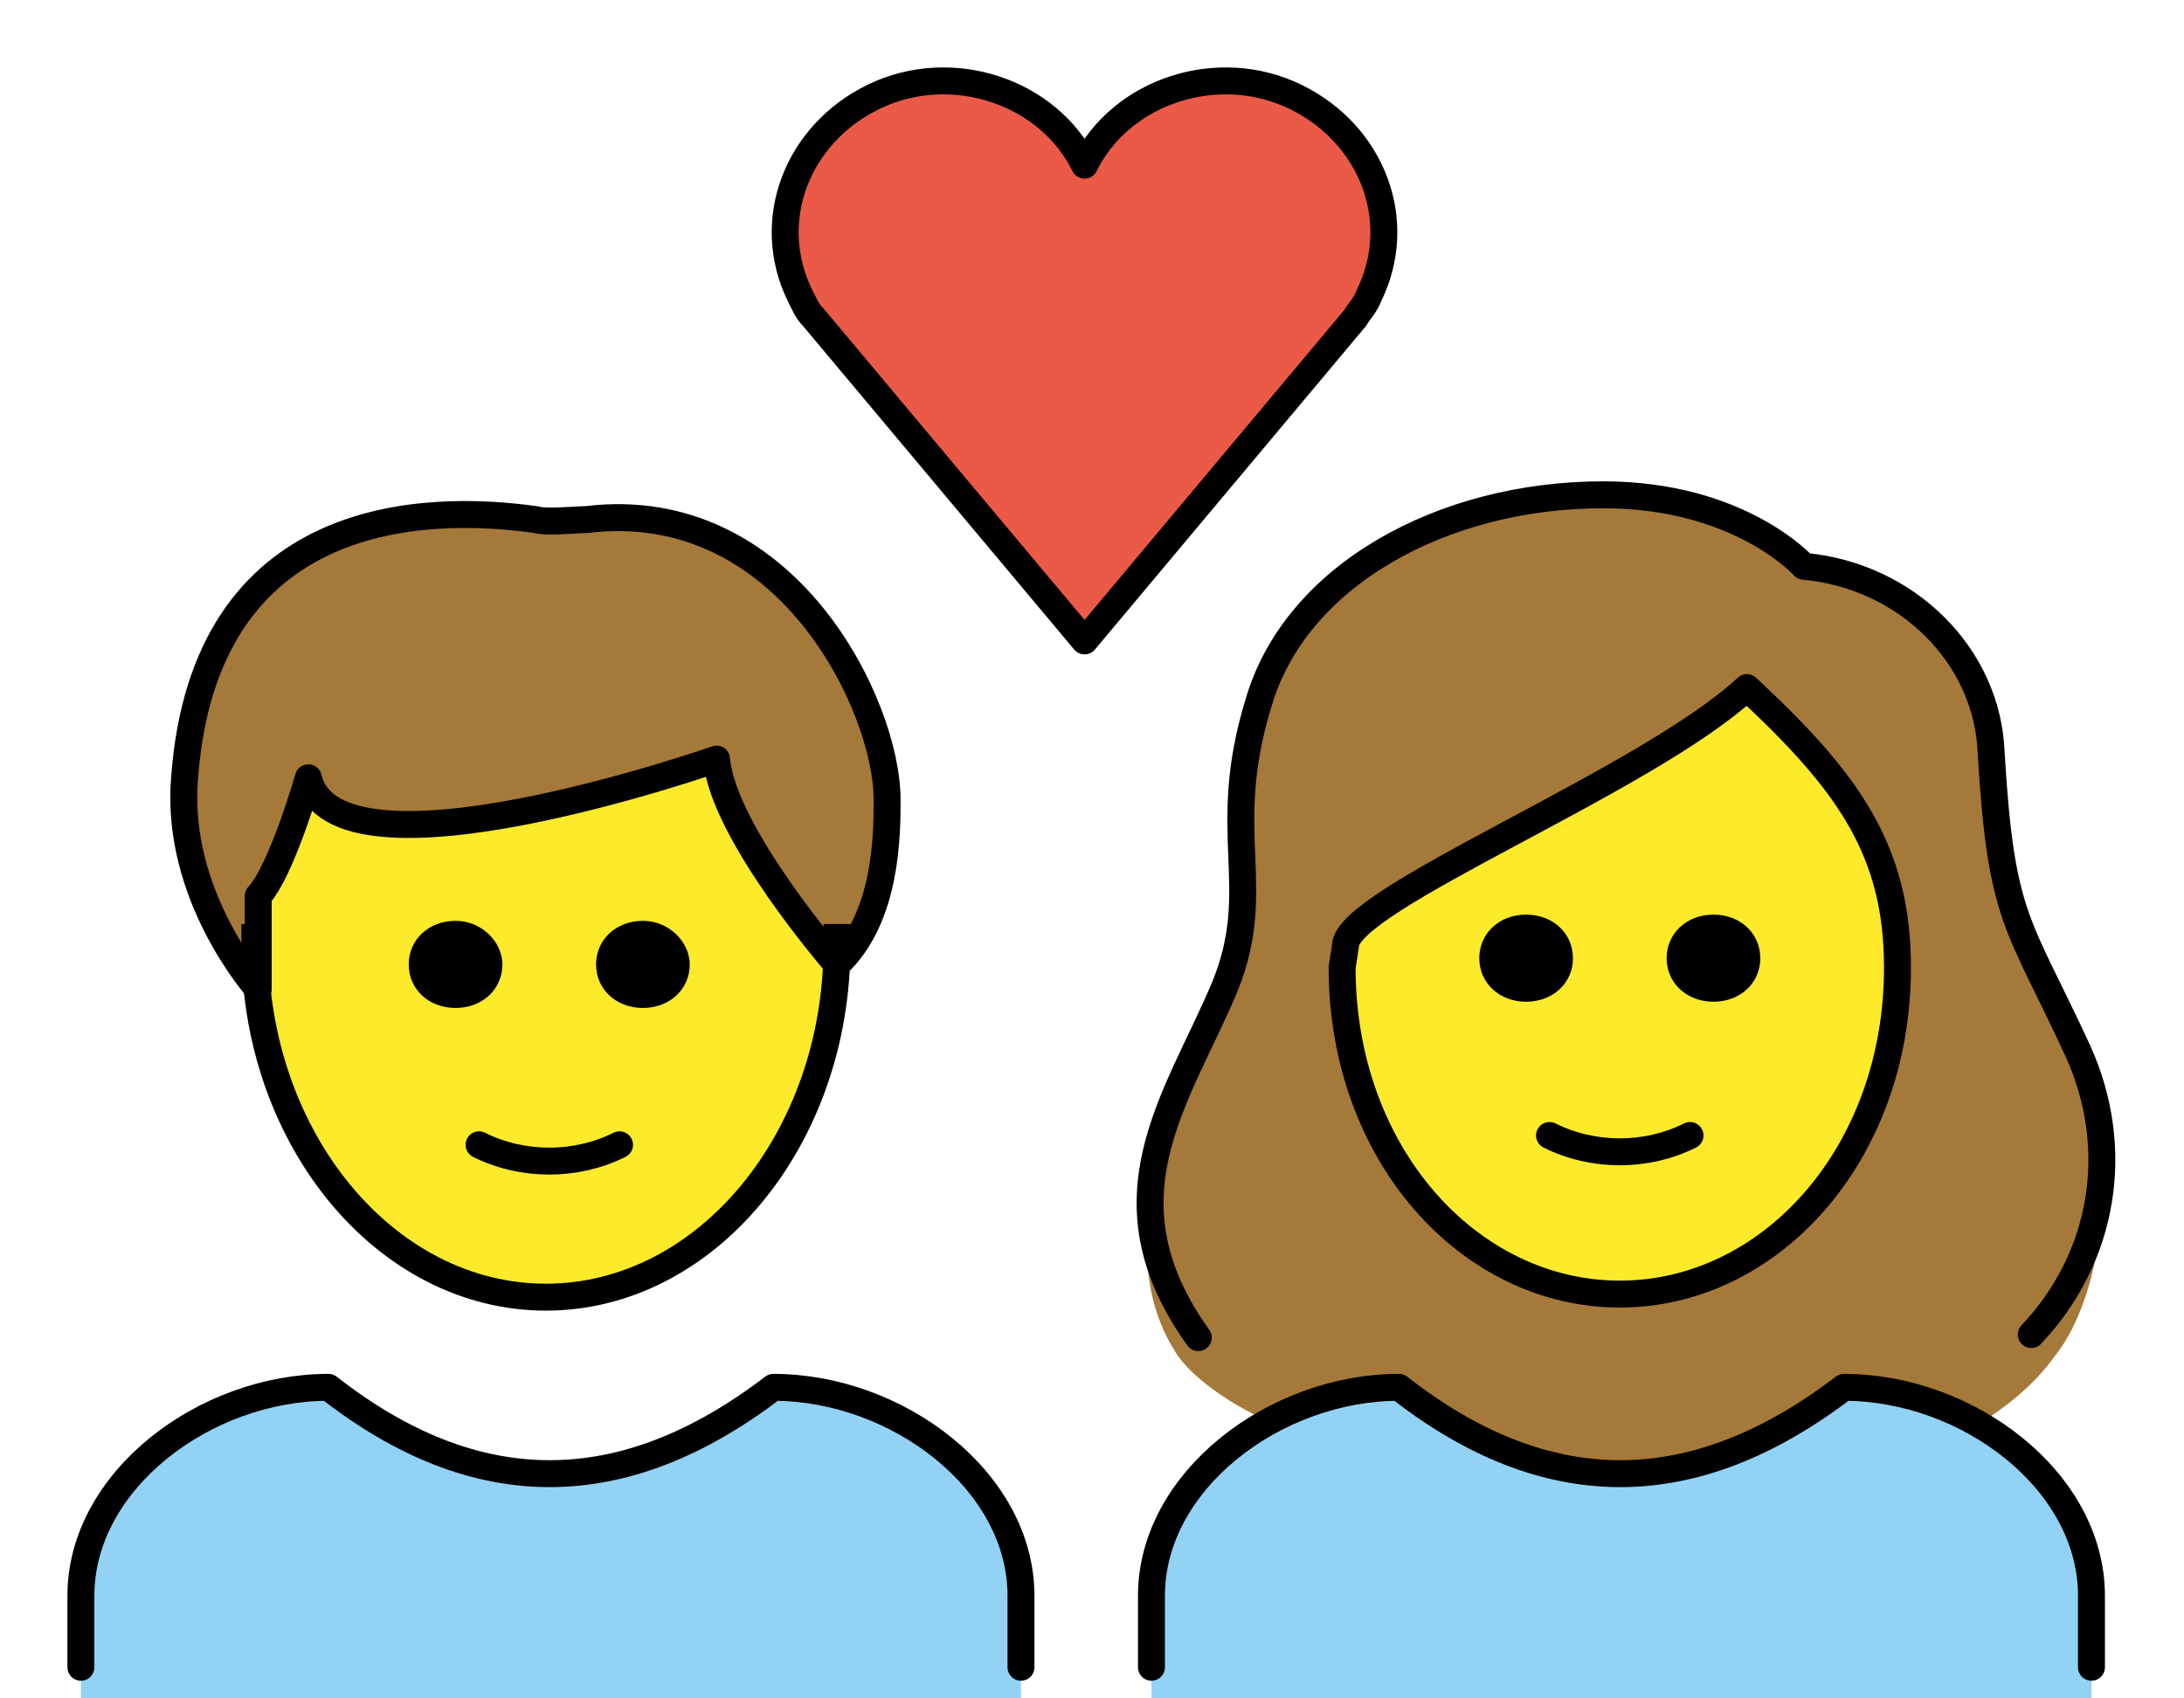 <svg width="27" height="21" viewBox="0 0 27 21" fill="none" xmlns="http://www.w3.org/2000/svg">
<path d="M14.235 21V19.731C14.235 18.308 15.765 17.154 17.295 17.154C19.115 18.577 20.935 18.577 22.796 17.154C24.326 17.154 25.856 18.308 25.856 19.731V21M1 21V19.731C1 18.308 2.53 17.154 4.061 17.154C5.88 18.577 7.7 18.577 9.561 17.154C11.091 17.154 12.622 18.308 12.622 19.731V21" fill="#92D3F5"/>
<path d="M13.408 2.042C13.862 1.119 15.062 0.734 16.013 1.196C16.964 1.657 17.378 2.734 16.923 3.657C16.882 3.772 16.799 3.849 16.758 3.926L13.408 7.925L10.057 3.926C9.975 3.849 9.933 3.734 9.892 3.657C9.437 2.734 9.851 1.657 10.802 1.196C11.753 0.734 12.953 1.119 13.408 2.042Z" fill="#EA5A47"/>
<path d="M15.682 17.577C16.178 17.308 16.716 17.154 17.295 17.154C19.115 18.577 20.935 18.577 22.796 17.154C23.375 17.154 23.954 17.308 24.45 17.616C24.822 17.385 25.153 17.116 25.401 16.77C26.022 16.001 26.229 14.193 25.691 13.001C24.947 11.386 24.74 11.386 24.616 9.31C24.574 8.117 23.582 7.118 22.3 7.002C22.3 7.002 21.514 6.118 19.818 6.118C17.833 6.118 16.013 7.118 15.558 8.694C15.062 10.309 15.641 10.963 15.145 12.194C14.566 13.578 13.656 15.424 14.566 16.77C14.731 17.001 15.103 17.308 15.682 17.577ZM2.282 9.617C2.53 6.272 5.26 6.233 6.625 6.425C6.749 6.464 7.121 6.425 7.245 6.425C9.727 6.118 10.967 8.733 10.967 9.886C10.967 10.309 10.967 11.348 10.347 11.925C10.347 11.925 8.941 10.309 8.858 9.386C8.858 9.386 4.143 11.04 3.812 9.617C3.812 9.617 3.482 10.771 3.192 11.079V12.232C3.192 12.232 2.158 11.079 2.282 9.617Z" fill="#A57939"/>
<path d="M16.592 11.886C16.592 14.194 18.164 15.924 20.025 15.924C21.886 15.924 23.458 14.194 23.458 11.886C23.458 10.425 22.837 9.579 21.596 8.425C20.356 9.579 16.633 11.04 16.633 11.617L16.592 11.886ZM8.858 9.387C8.858 9.387 4.143 11.04 3.812 9.617C3.812 9.617 3.481 10.771 3.192 11.079V12.232C3.44 14.347 4.929 16.001 6.749 16.001C8.651 16.001 10.223 14.194 10.347 11.925C10.223 11.771 8.941 10.271 8.858 9.387Z" fill="#FCEA2B"/>
<path d="M10.347 11.425V11.694C10.347 14.078 8.734 16.039 6.749 16.039C4.764 16.039 3.151 14.078 3.151 11.694V11.425" stroke="black" stroke-width="0.333" stroke-miterlimit="10"/>
<path d="M14.814 16.539C13.573 14.809 14.566 13.578 15.145 12.194C15.641 10.963 15.062 10.309 15.558 8.694C16.013 7.118 17.833 6.118 19.818 6.118C21.514 6.118 22.3 7.002 22.3 7.002C23.582 7.118 24.574 8.117 24.616 9.31C24.74 11.386 24.947 11.386 25.691 13.001C26.229 14.193 26.022 15.539 25.112 16.501M2.282 9.617C2.53 6.272 5.26 6.233 6.625 6.425C6.749 6.464 7.121 6.425 7.245 6.425C9.727 6.118 10.967 8.733 10.967 9.886C10.967 10.309 10.967 11.348 10.347 11.925C10.347 11.925 8.941 10.309 8.858 9.386C8.858 9.386 4.143 11.04 3.812 9.617C3.812 9.617 3.482 10.771 3.192 11.079V12.232C3.192 12.232 2.158 11.079 2.282 9.617ZM13.408 2.042C13.863 1.119 15.062 0.734 16.013 1.196C16.964 1.657 17.378 2.734 16.923 3.657C16.882 3.772 16.799 3.849 16.758 3.926L13.408 7.925L10.057 3.926C9.975 3.849 9.933 3.734 9.892 3.657C9.437 2.734 9.851 1.657 10.802 1.196C11.753 0.734 12.953 1.119 13.408 2.042Z" stroke="black" stroke-width="0.333" stroke-linecap="round" stroke-linejoin="round"/>
<path d="M16.592 11.963C16.592 14.27 18.164 16.001 20.025 16.001C21.886 16.001 23.458 14.27 23.458 11.963C23.458 10.502 22.837 9.656 21.596 8.502C20.356 9.656 16.634 11.117 16.634 11.694L16.592 11.963Z" stroke="black" stroke-width="0.333" stroke-miterlimit="10" stroke-linejoin="round"/>
<path d="M14.235 20.615V19.731C14.235 18.308 15.765 17.154 17.295 17.154C19.115 18.577 20.935 18.577 22.796 17.154C24.326 17.154 25.856 18.308 25.856 19.731V20.615M1 20.615V19.731C1 18.308 2.53 17.154 4.061 17.154C5.88 18.577 7.7 18.577 9.561 17.154C11.091 17.154 12.622 18.308 12.622 19.731V20.615" stroke="black" stroke-width="0.333" stroke-linecap="round" stroke-linejoin="round"/>
<path d="M21.762 11.848C21.762 12.155 21.514 12.386 21.183 12.386C20.852 12.386 20.604 12.155 20.604 11.848C20.604 11.54 20.852 11.309 21.183 11.309C21.514 11.309 21.762 11.54 21.762 11.848ZM19.446 11.848C19.446 12.155 19.198 12.386 18.867 12.386C18.536 12.386 18.288 12.155 18.288 11.848C18.288 11.54 18.536 11.309 18.867 11.309C19.198 11.309 19.446 11.54 19.446 11.848Z" fill="black"/>
<path d="M19.156 14.04C19.694 14.309 20.356 14.309 20.893 14.04" stroke="black" stroke-width="0.333" stroke-linecap="round" stroke-linejoin="round"/>
<path d="M8.527 11.925C8.527 12.232 8.279 12.463 7.948 12.463C7.617 12.463 7.369 12.232 7.369 11.925C7.369 11.617 7.617 11.386 7.948 11.386C8.279 11.386 8.527 11.655 8.527 11.925ZM6.211 11.925C6.211 12.232 5.963 12.463 5.632 12.463C5.301 12.463 5.053 12.232 5.053 11.925C5.053 11.617 5.301 11.386 5.632 11.386C5.963 11.386 6.211 11.655 6.211 11.925Z" fill="black"/>
<path d="M5.922 14.155C6.459 14.424 7.121 14.424 7.659 14.155" stroke="black" stroke-width="0.333" stroke-linecap="round" stroke-linejoin="round"/>
</svg>
